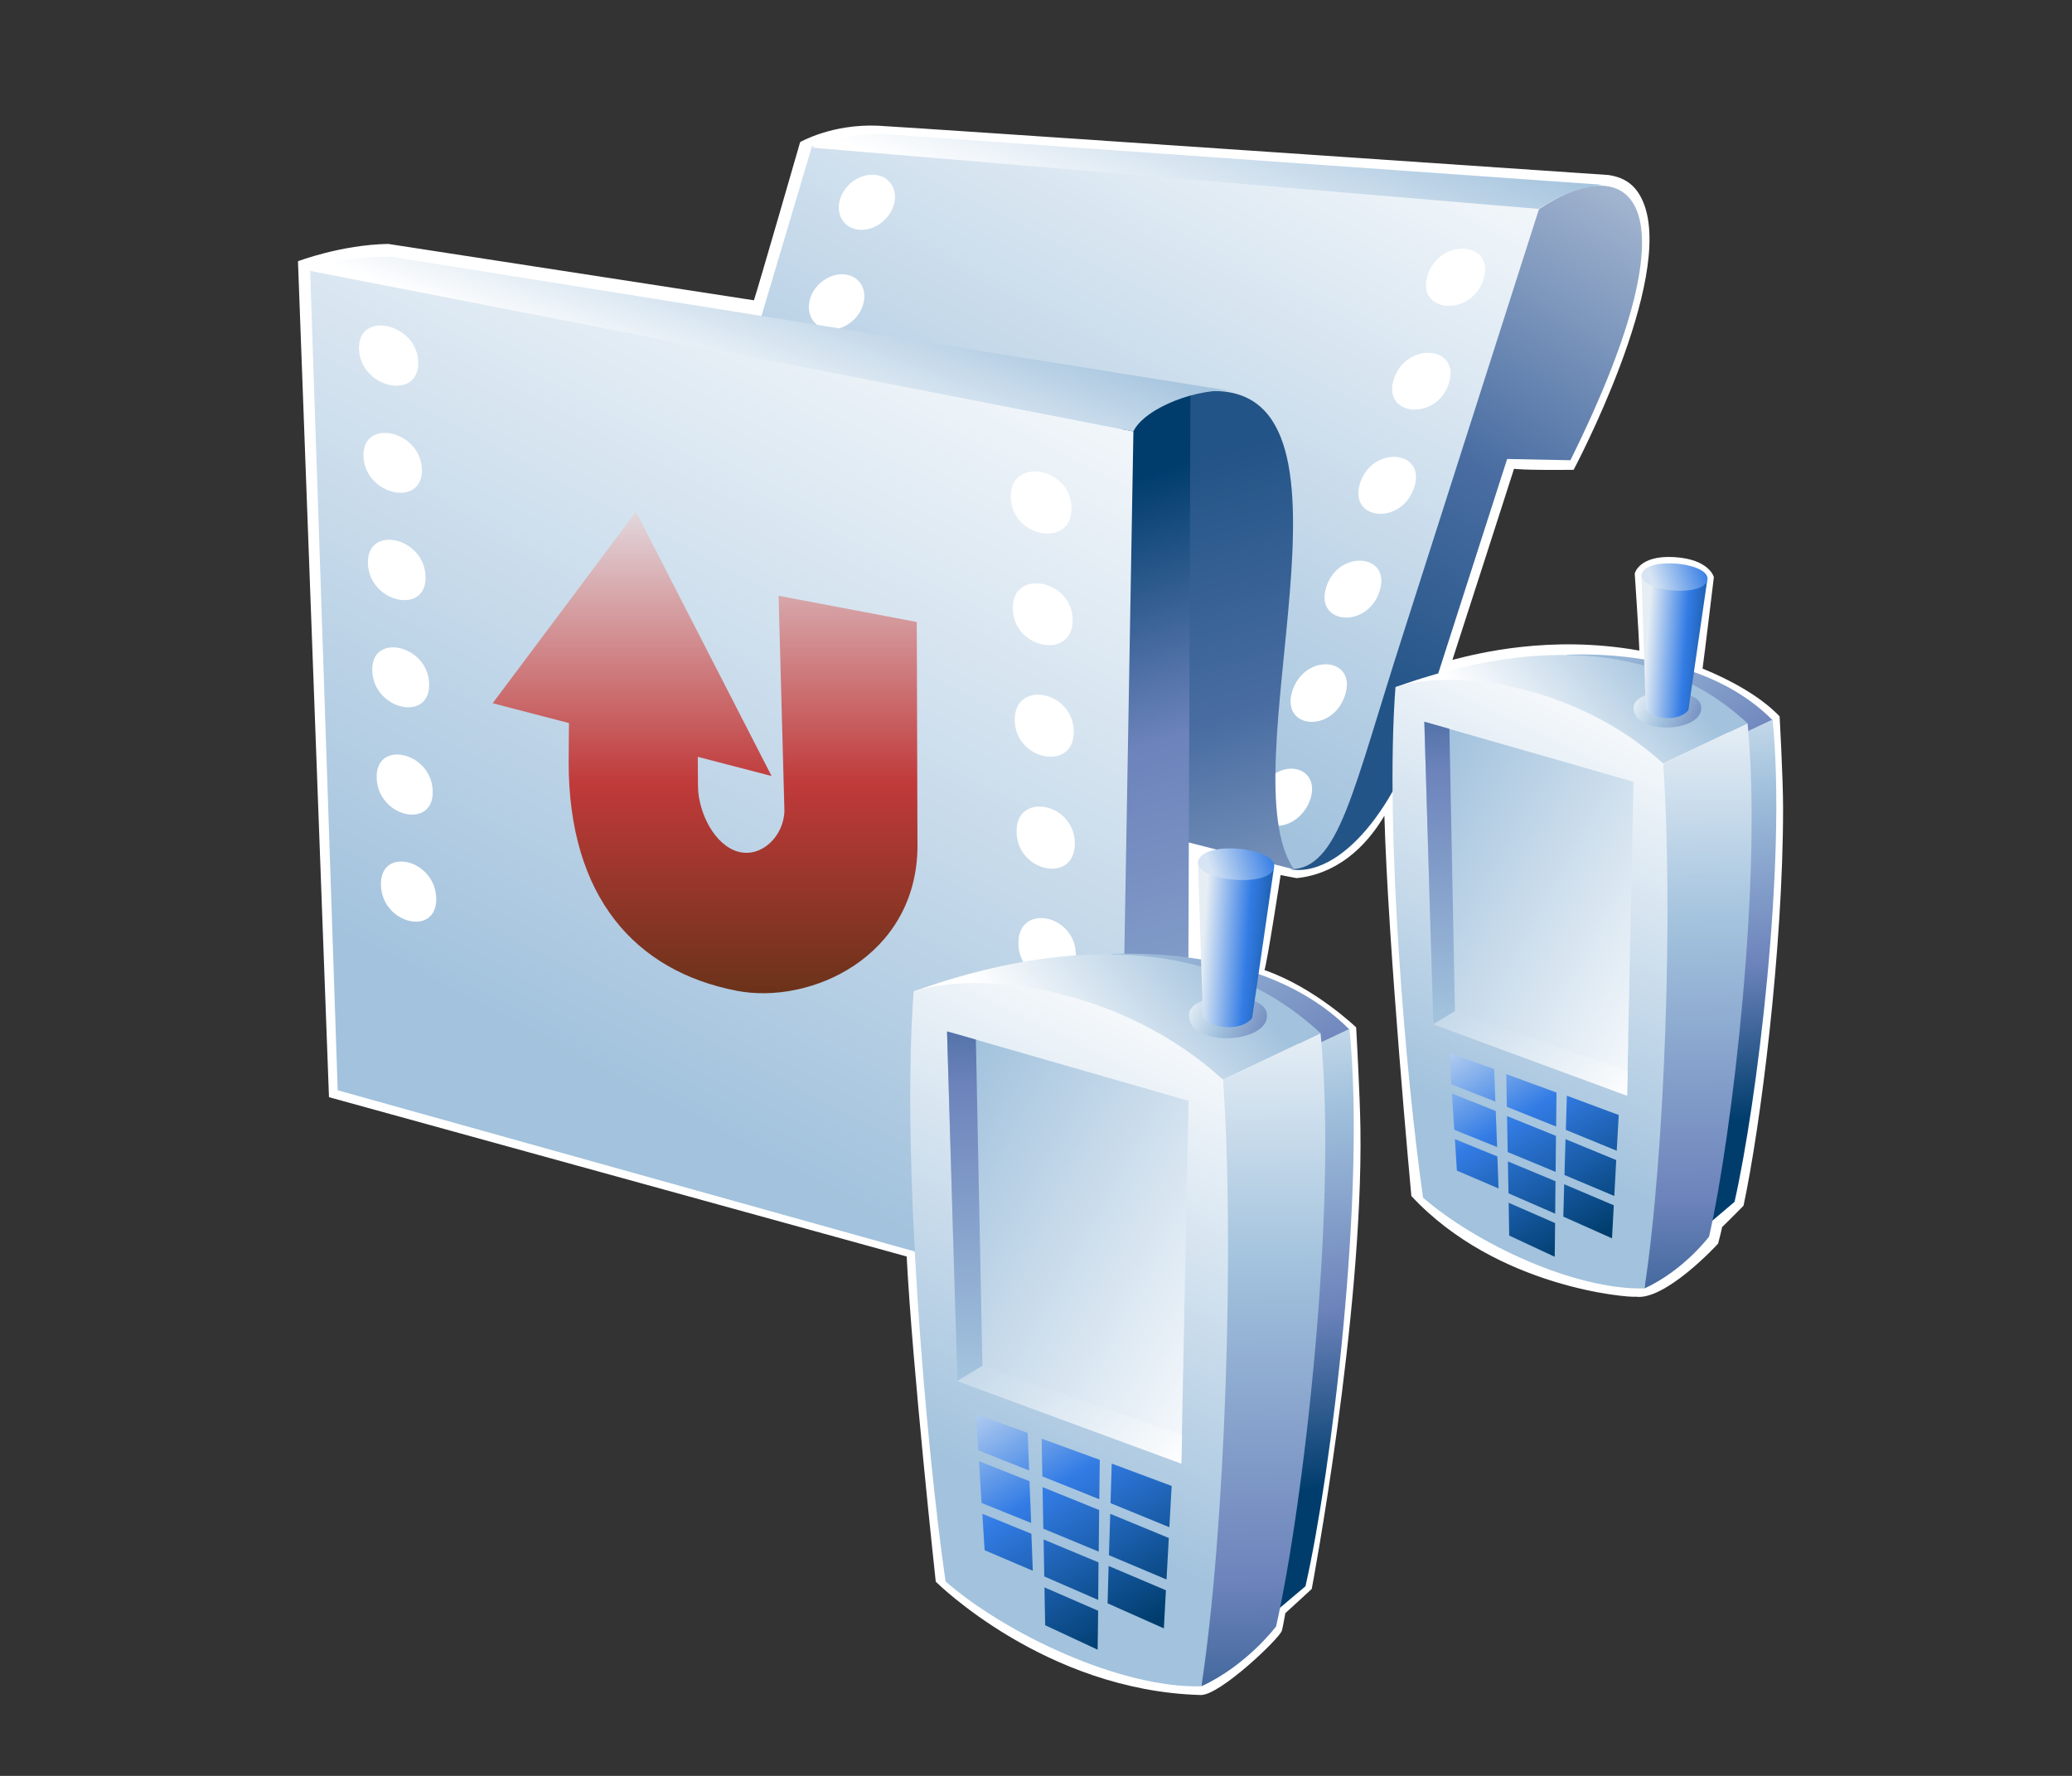 <?xml version="1.0" encoding="UTF-8"?>
<svg xmlns="http://www.w3.org/2000/svg" xmlns:xlink="http://www.w3.org/1999/xlink" contentScriptType="text/ecmascript" width="84" baseProfile="tiny" zoomAndPan="magnify" contentStyleType="text/css" viewBox="0 0 84 72" height="72" preserveAspectRatio="xMidYMid meet" version="1.1">
    <rect x="0" y="0" width="84" height="72" fill="#333333" stroke="none"/>
    <g>
        <g>
            <path fill="#ffffff" d="M 32.438 5.761 C 32.438 5.761 30.737 11.664 30.564 12.175 C 30.003 12.088 15.736 9.889 15.736 9.889 C 13.823 9.925 12.08 10.591 12.08 10.591 L 13.337 44.483 C 13.337 44.483 36.284 50.811 36.757 50.942 C 36.988 55.421 37.936 64.126 37.936 64.126 C 37.936 64.126 42.368 68.553 48.68 68.721 C 49.451 68.742 51.888 66.415 51.968 66.111 C 52.015 65.939 52.076 65.57 52.109 65.402 C 52.255 65.274 53.179 64.42 53.179 64.42 C 53.179 64.42 55.26 53.404 55.153 45.778 C 55.133 44.344 54.979 41.654 54.979 41.654 C 54.979 41.654 53.303 40.037 51.262 39.33 C 51.369 39.049 51.917 35.477 51.917 35.477 C 51.917 35.477 52.323 35.559 52.563 35.602 C 53.217 35.539 54.843 35.227 56.124 33.071 C 56.27 38.314 57.217 48.49 57.217 48.49 C 60.69 52.222 66.044 52.617 66.317 52.573 C 67.506 52.738 69.613 50.474 69.654 50.416 C 69.654 50.416 69.787 49.905 69.817 49.746 C 69.957 49.622 70.683 48.883 70.683 48.883 C 71.36 45.731 72.287 38.529 72.287 32.773 C 72.287 31.531 72.146 29.044 72.146 29.044 C 71.377 28.236 70.155 27.566 69.023 27.107 C 69.085 26.674 69.481 23.4 69.481 23.4 C 69.481 23.4 69.308 22.674 67.877 22.587 C 66.443 22.5 66.273 23.253 66.273 23.253 C 66.273 23.253 66.442 25.742 66.461 26.377 C 62.817 25.726 59.855 26.507 58.882 26.752 C 59.21 25.757 61.38 19.006 61.38 19.006 C 61.38 19.006 61.693 19.068 63.795 19.048 C 63.795 19.048 67.898 11.353 66.628 8.22 C 66.367 7.581 65.949 7.205 65.21 7.096 C 65.21 7.096 36.605 5.141 35.602 5.097 C 33.729 5.013 32.438 5.761 32.438 5.761 z "/>
            <linearGradient x1="-688.842" gradientTransform="matrix(1.19 0 0 -1.19 875.673 1351.903)" y1="1137.764" x2="-702.057" gradientUnits="userSpaceOnUse" y2="1112.661" xlink:type="simple" xlink:actuate="onLoad" id="XMLID_51_" xlink:show="other">
                <stop stop-color="#ffffff" offset="0"/>
                <stop stop-color="#ffffff" offset="0.05"/>
                <stop stop-color="#a2c2dd" offset="1"/>
            </linearGradient>
            <path fill="url(#XMLID_51_)" d="M 62.379 8.414 L 32.919 5.926 L 27.026 25.725 L 52.458 35.248 C 57.912 34.361 62.379 8.414 62.379 8.414 z "/>
            <linearGradient x1="-673.47" gradientTransform="matrix(1.19 0 0 -1.19 875.673 1351.903)" y1="1137.814" x2="-689.548" gradientUnits="userSpaceOnUse" y2="1112.384" xlink:type="simple" xlink:actuate="onLoad" id="XMLID_52_" xlink:show="other">
                <stop stop-color="#ffffff" offset="0"/>
                <stop stop-color="#496da2" offset="0.71"/>
                <stop stop-color="#235487" offset="0.99"/>
                <stop stop-color="#235487" offset="1"/>
            </linearGradient>
            <path fill="url(#XMLID_52_)" d="M 62.39 8.481 L 56.923 25.584 C 54.806 32.154 54.295 35.218 52.302 35.244 C 54.225 35.578 56.68 32.973 57.967 28.361 L 61.101 18.609 L 63.665 18.66 C 69.068 7.764 65.918 6.083 62.39 8.481 z "/>
            <linearGradient x1="-695.712" gradientTransform="matrix(1.19 0 0 -1.19 875.673 1351.903)" y1="1126.525" x2="-692.883" gradientUnits="userSpaceOnUse" y2="1134.198" xlink:type="simple" xlink:actuate="onLoad" id="XMLID_53_" xlink:show="other">
                <stop stop-color="#ffffff" offset="0"/>
                <stop stop-color="#ffffff" offset="0.05"/>
                <stop stop-color="#a2c2dd" offset="1"/>
            </linearGradient>
            <path fill="url(#XMLID_53_)" d="M 62.379 8.471 C 63.172 7.956 63.807 7.645 64.966 7.492 L 35.631 5.419 C 34.375 5.524 33.763 5.572 32.919 5.986 L 62.379 8.471 z "/>
            <path fill="#ffffff" d="M 35.479 7.089 C 34.875 7.023 34.236 7.466 34.055 8.079 C 33.871 8.693 34.208 9.247 34.808 9.312 C 35.406 9.378 36.044 8.936 36.233 8.318 C 36.42 7.705 36.083 7.154 35.479 7.089 z "/>
            <path fill="#ffffff" d="M 34.252 11.127 C 33.659 11.059 33.023 11.502 32.841 12.116 C 32.659 12.727 32.989 13.285 33.579 13.354 C 34.173 13.417 34.801 12.974 34.988 12.359 C 35.178 11.744 34.848 11.191 34.252 11.127 z "/>
            <path fill="#ffffff" d="M 57.879 11.155 C 57.384 12.685 59.633 12.873 60.134 11.341 C 60.649 9.795 58.376 9.606 57.879 11.155 z "/>
            <path fill="#ffffff" d="M 56.509 15.366 C 56.015 16.888 58.235 17.076 58.734 15.554 C 59.241 14.019 57.009 13.83 56.509 15.366 z "/>
            <path fill="#ffffff" d="M 55.141 19.58 C 54.649 21.118 56.828 21.306 57.33 19.768 C 57.838 18.24 55.639 18.048 55.141 19.58 z "/>
            <path fill="#ffffff" d="M 53.771 23.791 C 53.274 25.32 55.427 25.513 55.923 23.983 C 56.441 22.45 54.262 22.256 53.771 23.791 z "/>
            <path fill="#ffffff" d="M 52.396 28.005 C 51.898 29.551 54.013 29.748 54.524 28.198 C 55.039 26.648 52.903 26.45 52.396 28.005 z "/>
            <path fill="#ffffff" d="M 51.598 31.429 L 51.688 33.477 C 52.268 33.536 52.904 33.06 53.117 32.42 C 53.487 31.305 52.418 30.819 51.598 31.429 z "/>
            <linearGradient x1="-686.768" gradientTransform="matrix(1.19 0 0 -1.19 875.673 1351.903)" y1="1090.532" x2="-696.129" gradientUnits="userSpaceOnUse" y2="1120.385" xlink:type="simple" xlink:actuate="onLoad" id="XMLID_54_" xlink:show="other">
                <stop stop-color="#ffffff" offset="0"/>
                <stop stop-color="#496da2" offset="0.71"/>
                <stop stop-color="#235487" offset="0.99"/>
                <stop stop-color="#235487" offset="1"/>
            </linearGradient>
            <path fill="url(#XMLID_54_)" d="M 49.111 15.854 C 55.87 15.697 49.717 31.286 52.458 35.248 L 46.758 33.789 C 46.758 33.789 44.328 14.983 49.111 15.854 z "/>
            <linearGradient x1="-690.814" gradientTransform="matrix(1.19 0 0 -1.19 875.673 1351.903)" y1="1089.255" x2="-700.175" gradientUnits="userSpaceOnUse" y2="1119.111" xlink:type="simple" xlink:actuate="onLoad" id="XMLID_55_" xlink:show="other">
                <stop stop-color="#a2c2dd" offset="0"/>
                <stop stop-color="#a2c2dd" offset="0.1"/>
                <stop stop-color="#6c83bb" offset="0.71"/>
                <stop stop-color="#003d6d" offset="0.99"/>
                <stop stop-color="#003d6d" offset="1"/>
            </linearGradient>
            <polygon fill="url(#XMLID_55_)" points="45.337,53.042 45.473,16.7 48.261,15.985 48.137,50.462   "/>
            <linearGradient x1="-699.997" gradientTransform="matrix(1.19 0 0 -1.19 875.673 1351.903)" y1="1130.089" x2="-716.066" gradientUnits="userSpaceOnUse" y2="1099.563" xlink:type="simple" xlink:actuate="onLoad" id="XMLID_56_" xlink:show="other">
                <stop stop-color="#ffffff" offset="0"/>
                <stop stop-color="#ffffff" offset="0.05"/>
                <stop stop-color="#a2c2dd" offset="1"/>
            </linearGradient>
            <polygon fill="url(#XMLID_56_)" points="45.332,53.043 13.691,44.203 12.572,10.948 45.949,17.49   "/>
            <linearGradient x1="-711.557" gradientTransform="matrix(1.19 0 0 -1.19 875.673 1351.903)" y1="1119.957" x2="-711.557" gradientUnits="userSpaceOnUse" y2="1095.862" xlink:type="simple" xlink:actuate="onLoad" id="XMLID_57_" xlink:show="other">
                <stop stop-color="#e6eef4" offset="0"/>
                <stop stop-color="#c03a3a" offset="0.44"/>
                <stop stop-color="#302d02" offset="0.94"/>
                <stop stop-color="#302d02" offset="1"/>
            </linearGradient>
            <path fill="url(#XMLID_57_)" d="M 25.781 20.75 L 31.28 31.462 L 28.289 30.685 L 28.296 31.895 C 28.318 32.963 28.975 34.281 29.941 34.534 C 30.879 34.778 31.774 33.902 31.801 32.874 L 31.565 24.155 L 37.167 25.217 L 37.195 34.353 C 37.143 38.797 32.846 40.752 29.862 40.168 C 25.76 39.373 23.05 36.374 23.053 30.887 L 23.066 29.315 L 19.973 28.511 L 25.781 20.75 z "/>
            <linearGradient x1="-710.385" gradientTransform="matrix(1.19 0 0 -1.19 875.673 1351.903)" y1="1121.368" x2="-707.933" gradientUnits="userSpaceOnUse" y2="1128.008" xlink:type="simple" xlink:actuate="onLoad" id="XMLID_58_" xlink:show="other">
                <stop stop-color="#ffffff" offset="0"/>
                <stop stop-color="#ffffff" offset="0.05"/>
                <stop stop-color="#a2c2dd" offset="1"/>
            </linearGradient>
            <path fill="url(#XMLID_58_)" d="M 45.949 17.49 C 46.407 16.52 48.673 15.667 50.004 15.869 L 15.84 10.405 C 14.574 10.395 13.262 10.593 12.546 10.977 L 45.949 17.49 z "/>
            <path fill="#ffffff" d="M 14.555 14.166 C 14.623 15.752 17.012 16.255 16.955 14.669 C 16.896 13.082 14.485 12.577 14.555 14.166 z "/>
            <path fill="#ffffff" d="M 14.736 18.514 C 14.806 20.091 17.164 20.595 17.104 19.014 C 17.045 17.438 14.663 16.935 14.736 18.514 z "/>
            <path fill="#ffffff" d="M 14.915 22.863 C 14.987 24.448 17.307 24.95 17.252 23.365 C 17.196 21.762 14.849 21.261 14.915 22.863 z "/>
            <path fill="#ffffff" d="M 15.092 27.21 C 15.161 28.791 17.454 29.294 17.398 27.711 C 17.342 26.131 15.024 25.631 15.092 27.21 z "/>
            <path fill="#ffffff" d="M 15.272 31.558 C 15.335 33.146 17.598 33.644 17.543 32.059 C 17.486 30.472 15.199 29.973 15.272 31.558 z "/>
            <path fill="#ffffff" d="M 15.443 35.902 C 15.508 37.483 17.735 37.985 17.685 36.403 C 17.625 34.81 15.379 34.309 15.443 35.902 z "/>
            <path fill="#ffffff" d="M 40.977 20.156 C 41.011 21.797 43.459 22.246 43.439 20.602 C 43.425 18.945 40.949 18.496 40.977 20.156 z "/>
            <path fill="#ffffff" d="M 41.059 24.679 C 41.088 26.324 43.507 26.771 43.487 25.126 C 43.463 23.487 41.024 23.038 41.059 24.679 z "/>
            <path fill="#ffffff" d="M 41.137 29.208 C 41.167 30.844 43.554 31.29 43.533 29.652 C 43.51 27.997 41.107 27.552 41.137 29.208 z "/>
            <path fill="#ffffff" d="M 41.214 33.731 C 41.24 35.384 43.596 35.835 43.574 34.181 C 43.557 32.536 41.178 32.088 41.214 33.731 z "/>
            <path fill="#ffffff" d="M 41.288 38.261 C 41.318 39.907 43.639 40.356 43.616 38.704 C 43.599 37.053 41.257 36.606 41.288 38.261 z "/>
            <path fill="#ffffff" d="M 41.359 42.782 C 41.392 44.428 43.671 44.882 43.657 43.233 C 43.641 41.586 41.33 41.136 41.359 42.782 z "/>
            <path fill="#ffffff" d="M 41.401 47.17 C 41.429 48.827 43.747 49.276 43.733 47.618 C 43.71 45.958 41.378 45.512 41.401 47.17 z "/>
            <path fill="#ffffff" d="M 42.613 50.322 C 41.729 50.148 41.201 51.132 41.665 52.021 L 43.525 52.531 C 44.16 51.809 43.546 50.504 42.613 50.322 z "/>
            <linearGradient x1="-696.748" gradientTransform="matrix(1.19 0 0 -1.19 875.673 1351.903)" y1="1106.207" x2="-689.638" gradientUnits="userSpaceOnUse" y2="1096.082" xlink:type="simple" xlink:actuate="onLoad" id="XMLID_59_" xlink:show="other">
                <stop stop-color="#a2c2dd" offset="0"/>
                <stop stop-color="#a2c2dd" offset="0.1"/>
                <stop stop-color="#6c83bb" offset="0.71"/>
                <stop stop-color="#003d6d" offset="0.99"/>
                <stop stop-color="#003d6d" offset="1"/>
            </linearGradient>
            <path fill="url(#XMLID_59_)" d="M 45.044 38.676 C 47.608 38.581 51.928 38.946 54.715 41.747 L 53.066 42.508 L 45.044 38.676 z "/>
            <linearGradient x1="-692.77" gradientTransform="matrix(1.19 0 0 -1.19 875.673 1351.903)" y1="1105.232" x2="-690.26" gradientUnits="userSpaceOnUse" y2="1085.419" xlink:type="simple" xlink:actuate="onLoad" id="XMLID_60_" xlink:show="other">
                <stop stop-color="#ffffff" offset="0"/>
                <stop stop-color="#a2c2dd" offset="0.35"/>
                <stop stop-color="#6c83bb" offset="0.7"/>
                <stop stop-color="#003d6d" offset="1"/>
            </linearGradient>
            <path fill="url(#XMLID_60_)" d="M 53.338 42.362 L 51.598 65.433 L 52.925 64.311 C 53.965 59.729 55.378 48.429 54.709 41.713 L 53.338 42.362 z "/>
            <linearGradient x1="-700.921" gradientTransform="matrix(1.19 0 0 -1.19 875.673 1351.903)" y1="1098.387" x2="-694.423" gradientUnits="userSpaceOnUse" y2="1103.618" xlink:type="simple" xlink:actuate="onLoad" id="XMLID_61_" xlink:show="other">
                <stop stop-color="#ffffff" offset="0"/>
                <stop stop-color="#ffffff" offset="0.15"/>
                <stop stop-color="#a2c2dd" offset="1"/>
            </linearGradient>
            <path fill="url(#XMLID_61_)" d="M 37.04 40.195 C 41.921 38.445 48.684 37.38 53.537 41.891 L 49.583 43.775 L 37.04 40.195 z "/>
            <linearGradient x1="-692.711" gradientTransform="matrix(1.19 0 0 -1.19 875.673 1351.903)" y1="1103.871" x2="-692.392" gradientUnits="userSpaceOnUse" y2="1072.801" xlink:type="simple" xlink:actuate="onLoad" id="XMLID_62_" xlink:show="other">
                <stop stop-color="#ffffff" offset="0"/>
                <stop stop-color="#a2c2dd" offset="0.35"/>
                <stop stop-color="#6c83bb" offset="0.7"/>
                <stop stop-color="#003d6d" offset="1"/>
            </linearGradient>
            <path fill="url(#XMLID_62_)" d="M 49.582 43.775 L 48.706 68.368 C 50.558 67.514 51.734 65.938 51.734 65.938 C 52.829 61.108 54.247 48.978 53.536 41.891 L 49.582 43.775 z "/>
            <linearGradient x1="-695.845" gradientTransform="matrix(1.19 0 0 -1.19 875.673 1351.903)" y1="1101.873" x2="-691.319" gradientUnits="userSpaceOnUse" y2="1099.9" xlink:type="simple" xlink:actuate="onLoad" id="XMLID_63_" xlink:show="other">
                <stop stop-color="#ffffff" offset="0"/>
                <stop stop-color="#a2c2dd" offset="0.35"/>
                <stop stop-color="#6c83bb" offset="0.7"/>
                <stop stop-color="#003d6d" offset="1"/>
            </linearGradient>
            <path fill="url(#XMLID_63_)" d="M 51.356 41.078 C 51.557 42.319 48.171 42.513 48.199 41.144 C 48.219 40.204 51.209 40.149 51.356 41.078 z "/>
            <linearGradient x1="-694.912" gradientTransform="matrix(1.19 0 0 -1.19 875.673 1351.903)" y1="1103.487" x2="-691.486" gradientUnits="userSpaceOnUse" y2="1103.252" xlink:type="simple" xlink:actuate="onLoad" id="XMLID_64_" xlink:show="other">
                <stop stop-color="#e6eef4" offset="0"/>
                <stop stop-color="#337ce5" offset="0.44"/>
                <stop stop-color="#003d6d" offset="0.94"/>
                <stop stop-color="#003d6d" offset="1"/>
            </linearGradient>
            <path fill="url(#XMLID_64_)" d="M 48.565 34.911 C 48.565 34.911 48.767 41.238 48.767 41.257 C 49.256 41.798 50.418 41.755 50.763 41.27 L 51.641 35.221 L 48.565 34.911 z "/>
            <linearGradient x1="-693.327" gradientTransform="matrix(1.19 0 0 -1.19 875.673 1351.903)" y1="1102.754" x2="-701.84" gradientUnits="userSpaceOnUse" y2="1085.317" xlink:type="simple" xlink:actuate="onLoad" id="XMLID_65_" xlink:show="other">
                <stop stop-color="#ffffff" offset="0"/>
                <stop stop-color="#ffffff" offset="0.05"/>
                <stop stop-color="#a2c2dd" offset="1"/>
            </linearGradient>
            <path fill="url(#XMLID_65_)" d="M 37.04 40.195 C 39.756 39.308 45.508 40.048 49.582 43.775 C 50.059 50.459 49.671 62.071 48.706 68.368 C 45.421 68.451 40.782 66.244 38.333 64.118 C 37.528 58.498 36.53 46.918 37.04 40.195 z "/>
            <linearGradient x1="-691.596" gradientTransform="matrix(1.19 0 0 -1.19 875.673 1351.903)" y1="1089.229" x2="-704.87" gradientUnits="userSpaceOnUse" y2="1096.568" xlink:type="simple" xlink:actuate="onLoad" id="XMLID_66_" xlink:show="other">
                <stop stop-color="#ffffff" offset="0"/>
                <stop stop-color="#ffffff" offset="0.05"/>
                <stop stop-color="#a2c2dd" offset="1"/>
            </linearGradient>
            <polygon fill="url(#XMLID_66_)" points="38.393,41.816 38.812,55.993 47.889,59.336 48.188,44.632   "/>
            <linearGradient x1="-702.299" gradientTransform="matrix(1.19 0 0 -1.19 875.673 1351.903)" y1="1079.699" x2="-703.004" gradientUnits="userSpaceOnUse" y2="1107.365" xlink:type="simple" xlink:actuate="onLoad" id="XMLID_67_" xlink:show="other">
                <stop stop-color="#ffffff" offset="0"/>
                <stop stop-color="#a2c2dd" offset="0.35"/>
                <stop stop-color="#6c83bb" offset="0.7"/>
                <stop stop-color="#003d6d" offset="1"/>
            </linearGradient>
            <polygon fill="url(#XMLID_67_)" points="39.827,55.379 39.563,42.148 38.393,41.816 38.812,55.993   "/>
            <linearGradient x1="-694.759" gradientTransform="matrix(1.19 0 0 -1.19 875.673 1351.903)" y1="1083.514" x2="-705.488" gradientUnits="userSpaceOnUse" y2="1093.639" xlink:type="simple" xlink:actuate="onLoad" id="XMLID_68_" xlink:show="other">
                <stop stop-color="#ffffff" offset="0"/>
                <stop stop-color="#ffffff" offset="0.15"/>
                <stop stop-color="#a2c2dd" offset="1"/>
            </linearGradient>
            <polygon fill="url(#XMLID_68_)" points="38.812,55.993 39.827,55.379 47.922,58.179 47.889,59.336   "/>
            <linearGradient x1="-694.433" gradientTransform="matrix(1.19 0 0 -1.19 875.673 1351.903)" y1="1105.853" x2="-692.352" gradientUnits="userSpaceOnUse" y2="1106.524" xlink:type="simple" xlink:actuate="onLoad" id="XMLID_69_" xlink:show="other">
                <stop stop-color="#d6e4f3" offset="0"/>
                <stop stop-color="#337ce5" offset="1"/>
            </linearGradient>
            <path fill="url(#XMLID_69_)" d="M 51.642 35.22 C 51.352 36.038 48.271 35.673 48.592 34.856 C 48.919 34.046 51.92 34.394 51.642 35.22 z "/>
            <linearGradient x1="-701.301" gradientTransform="matrix(1.19 0 0 -1.19 875.673 1351.903)" y1="1090.438" x2="-695.433" gradientUnits="userSpaceOnUse" y2="1080.683" xlink:type="simple" xlink:actuate="onLoad" id="XMLID_70_" xlink:show="other">
                <stop stop-color="#e6eef4" offset="0"/>
                <stop stop-color="#337ce5" offset="0.44"/>
                <stop stop-color="#003d6d" offset="0.94"/>
                <stop stop-color="#003d6d" offset="1"/>
            </linearGradient>
            <polygon fill="url(#XMLID_70_)" points="44.957,63.053 47.291,64.037 47.384,62.355 45.009,61.375   "/>
            <linearGradient x1="-700.463" gradientTransform="matrix(1.19 0 0 -1.19 875.673 1351.903)" y1="1090.945" x2="-694.593" gradientUnits="userSpaceOnUse" y2="1081.186" xlink:type="simple" xlink:actuate="onLoad" id="XMLID_71_" xlink:show="other">
                <stop stop-color="#e6eef4" offset="0"/>
                <stop stop-color="#337ce5" offset="0.44"/>
                <stop stop-color="#003d6d" offset="0.94"/>
                <stop stop-color="#003d6d" offset="1"/>
            </linearGradient>
            <polygon fill="url(#XMLID_71_)" points="47.406,61.919 47.5,60.245 45.07,59.339 45.021,60.942   "/>
            <linearGradient x1="-702.107" gradientTransform="matrix(1.19 0 0 -1.19 875.673 1351.903)" y1="1089.947" x2="-696.241" gradientUnits="userSpaceOnUse" y2="1080.196" xlink:type="simple" xlink:actuate="onLoad" id="XMLID_72_" xlink:show="other">
                <stop stop-color="#e6eef4" offset="0"/>
                <stop stop-color="#337ce5" offset="0.44"/>
                <stop stop-color="#003d6d" offset="0.94"/>
                <stop stop-color="#003d6d" offset="1"/>
            </linearGradient>
            <polygon fill="url(#XMLID_72_)" points="44.944,63.489 44.902,65.004 47.184,66.02 47.267,64.475   "/>
            <linearGradient x1="-703.815" gradientTransform="matrix(1.19 0 0 -1.19 875.673 1351.903)" y1="1088.926" x2="-697.947" gradientUnits="userSpaceOnUse" y2="1079.171" xlink:type="simple" xlink:actuate="onLoad" id="XMLID_73_" xlink:show="other">
                <stop stop-color="#e6eef4" offset="0"/>
                <stop stop-color="#337ce5" offset="0.44"/>
                <stop stop-color="#003d6d" offset="0.94"/>
                <stop stop-color="#003d6d" offset="1"/>
            </linearGradient>
            <polygon fill="url(#XMLID_73_)" points="41.736,60.053 39.688,59.241 39.793,60.934 41.803,61.745   "/>
            <linearGradient x1="-701.816" gradientTransform="matrix(1.19 0 0 -1.19 875.673 1351.903)" y1="1090.128" x2="-695.948" gradientUnits="userSpaceOnUse" y2="1080.373" xlink:type="simple" xlink:actuate="onLoad" id="XMLID_74_" xlink:show="other">
                <stop stop-color="#e6eef4" offset="0"/>
                <stop stop-color="#337ce5" offset="0.44"/>
                <stop stop-color="#003d6d" offset="0.94"/>
                <stop stop-color="#003d6d" offset="1"/>
            </linearGradient>
            <polygon fill="url(#XMLID_74_)" points="44.565,60.783 44.586,59.188 42.229,58.328 42.257,59.857   "/>
            <linearGradient x1="-703.12" gradientTransform="matrix(1.19 0 0 -1.19 875.673 1351.903)" y1="1089.344" x2="-697.251" gradientUnits="userSpaceOnUse" y2="1079.588" xlink:type="simple" xlink:actuate="onLoad" id="XMLID_75_" xlink:show="other">
                <stop stop-color="#e6eef4" offset="0"/>
                <stop stop-color="#337ce5" offset="0.44"/>
                <stop stop-color="#003d6d" offset="0.94"/>
                <stop stop-color="#003d6d" offset="1"/>
            </linearGradient>
            <polygon fill="url(#XMLID_75_)" points="41.663,58.093 39.565,57.337 39.66,58.803 41.721,59.617   "/>
            <linearGradient x1="-703.335" gradientTransform="matrix(1.19 0 0 -1.19 875.673 1351.903)" y1="1089.222" x2="-697.463" gradientUnits="userSpaceOnUse" y2="1079.46" xlink:type="simple" xlink:actuate="onLoad" id="XMLID_76_" xlink:show="other">
                <stop stop-color="#e6eef4" offset="0"/>
                <stop stop-color="#337ce5" offset="0.44"/>
                <stop stop-color="#003d6d" offset="0.94"/>
                <stop stop-color="#003d6d" offset="1"/>
            </linearGradient>
            <polygon fill="url(#XMLID_76_)" points="42.335,63.914 44.521,64.866 44.534,63.344 42.308,62.416   "/>
            <linearGradient x1="-704.505" gradientTransform="matrix(1.19 0 0 -1.19 875.673 1351.903)" y1="1088.51" x2="-698.638" gradientUnits="userSpaceOnUse" y2="1078.757" xlink:type="simple" xlink:actuate="onLoad" id="XMLID_77_" xlink:show="other">
                <stop stop-color="#e6eef4" offset="0"/>
                <stop stop-color="#337ce5" offset="0.44"/>
                <stop stop-color="#003d6d" offset="0.94"/>
                <stop stop-color="#003d6d" offset="1"/>
            </linearGradient>
            <polygon fill="url(#XMLID_77_)" points="41.813,62.184 39.825,61.373 39.916,62.85 41.87,63.684   "/>
            <linearGradient x1="-702.582" gradientTransform="matrix(1.19 0 0 -1.19 875.673 1351.903)" y1="1089.668" x2="-696.714" gradientUnits="userSpaceOnUse" y2="1079.912" xlink:type="simple" xlink:actuate="onLoad" id="XMLID_78_" xlink:show="other">
                <stop stop-color="#e6eef4" offset="0"/>
                <stop stop-color="#337ce5" offset="0.44"/>
                <stop stop-color="#003d6d" offset="0.94"/>
                <stop stop-color="#003d6d" offset="1"/>
            </linearGradient>
            <polygon fill="url(#XMLID_78_)" points="42.266,60.293 42.297,61.977 44.543,62.909 44.56,61.221   "/>
            <linearGradient x1="-704.056" gradientTransform="matrix(1.19 0 0 -1.19 875.673 1351.903)" y1="1088.781" x2="-698.188" gradientUnits="userSpaceOnUse" y2="1079.025" xlink:type="simple" xlink:actuate="onLoad" id="XMLID_79_" xlink:show="other">
                <stop stop-color="#e6eef4" offset="0"/>
                <stop stop-color="#337ce5" offset="0.44"/>
                <stop stop-color="#003d6d" offset="0.94"/>
                <stop stop-color="#003d6d" offset="1"/>
            </linearGradient>
            <polygon fill="url(#XMLID_79_)" points="42.343,64.357 42.371,65.892 44.499,66.884 44.52,65.305   "/>
            <linearGradient x1="-681.381" gradientTransform="matrix(1.19 0 0 -1.19 875.673 1351.903)" y1="1115.986" x2="-675.226" gradientUnits="userSpaceOnUse" y2="1107.22" xlink:type="simple" xlink:actuate="onLoad" id="XMLID_80_" xlink:show="other">
                <stop stop-color="#a2c2dd" offset="0"/>
                <stop stop-color="#a2c2dd" offset="0.1"/>
                <stop stop-color="#6c83bb" offset="0.71"/>
                <stop stop-color="#003d6d" offset="0.99"/>
                <stop stop-color="#003d6d" offset="1"/>
            </linearGradient>
            <path fill="url(#XMLID_80_)" d="M 63.498 26.543 C 65.719 26.462 69.456 26.776 71.867 29.202 L 70.442 29.859 L 63.498 26.543 z "/>
            <linearGradient x1="-677.938" gradientTransform="matrix(1.19 0 0 -1.19 875.673 1351.903)" y1="1115.137" x2="-675.764" gradientUnits="userSpaceOnUse" y2="1097.995" xlink:type="simple" xlink:actuate="onLoad" id="XMLID_81_" xlink:show="other">
                <stop stop-color="#ffffff" offset="0"/>
                <stop stop-color="#a2c2dd" offset="0.35"/>
                <stop stop-color="#6c83bb" offset="0.7"/>
                <stop stop-color="#003d6d" offset="1"/>
            </linearGradient>
            <path fill="url(#XMLID_81_)" d="M 70.676 29.732 L 69.173 49.7 L 70.319 48.727 C 71.218 44.762 72.443 34.982 71.862 29.172 L 70.676 29.732 z "/>
            <linearGradient x1="-684.998" gradientTransform="matrix(1.19 0 0 -1.19 875.673 1351.903)" y1="1109.21" x2="-679.365" gradientUnits="userSpaceOnUse" y2="1113.736" xlink:type="simple" xlink:actuate="onLoad" id="XMLID_82_" xlink:show="other">
                <stop stop-color="#ffffff" offset="0"/>
                <stop stop-color="#ffffff" offset="0.15"/>
                <stop stop-color="#a2c2dd" offset="1"/>
            </linearGradient>
            <path fill="url(#XMLID_82_)" d="M 56.573 27.859 C 60.798 26.344 66.649 25.421 70.846 29.327 L 67.424 30.954 L 56.573 27.859 z "/>
            <linearGradient x1="-677.881" gradientTransform="matrix(1.19 0 0 -1.19 875.673 1351.903)" y1="1113.962" x2="-677.613" gradientUnits="userSpaceOnUse" y2="1087.073" xlink:type="simple" xlink:actuate="onLoad" id="XMLID_83_" xlink:show="other">
                <stop stop-color="#ffffff" offset="0"/>
                <stop stop-color="#a2c2dd" offset="0.35"/>
                <stop stop-color="#6c83bb" offset="0.7"/>
                <stop stop-color="#003d6d" offset="1"/>
            </linearGradient>
            <path fill="url(#XMLID_83_)" d="M 67.425 30.953 L 66.668 52.237 C 68.271 51.499 69.288 50.133 69.288 50.133 C 70.234 45.955 71.461 35.457 70.847 29.326 L 67.425 30.953 z "/>
            <linearGradient x1="-680.597" gradientTransform="matrix(1.19 0 0 -1.19 875.673 1351.903)" y1="1112.234" x2="-676.678" gradientUnits="userSpaceOnUse" y2="1110.522" xlink:type="simple" xlink:actuate="onLoad" id="XMLID_84_" xlink:show="other">
                <stop stop-color="#ffffff" offset="0"/>
                <stop stop-color="#a2c2dd" offset="0.35"/>
                <stop stop-color="#6c83bb" offset="0.7"/>
                <stop stop-color="#003d6d" offset="1"/>
            </linearGradient>
            <path fill="url(#XMLID_84_)" d="M 68.962 28.62 C 69.136 29.695 66.206 29.861 66.229 28.68 C 66.248 27.866 68.834 27.818 68.962 28.62 z "/>
            <linearGradient x1="-679.792" gradientTransform="matrix(1.19 0 0 -1.19 875.673 1351.903)" y1="1113.628" x2="-676.828" gradientUnits="userSpaceOnUse" y2="1113.427" xlink:type="simple" xlink:actuate="onLoad" id="XMLID_85_" xlink:show="other">
                <stop stop-color="#e6eef4" offset="0"/>
                <stop stop-color="#337ce5" offset="0.44"/>
                <stop stop-color="#003d6d" offset="0.94"/>
                <stop stop-color="#003d6d" offset="1"/>
            </linearGradient>
            <path fill="url(#XMLID_85_)" d="M 66.547 23.285 C 66.547 23.285 66.72 28.761 66.72 28.775 C 67.146 29.244 68.152 29.208 68.449 28.787 L 69.208 23.552 L 66.547 23.285 z "/>
            <linearGradient x1="-678.415" gradientTransform="matrix(1.19 0 0 -1.19 875.673 1351.903)" y1="1112.989" x2="-685.786" gradientUnits="userSpaceOnUse" y2="1097.902" xlink:type="simple" xlink:actuate="onLoad" id="XMLID_86_" xlink:show="other">
                <stop stop-color="#ffffff" offset="0"/>
                <stop stop-color="#ffffff" offset="0.05"/>
                <stop stop-color="#a2c2dd" offset="1"/>
            </linearGradient>
            <path fill="url(#XMLID_86_)" d="M 56.573 27.859 C 58.924 27.09 63.899 27.729 67.425 30.954 C 67.837 36.739 67.503 46.789 66.668 52.236 C 63.823 52.307 59.81 50.398 57.692 48.558 C 56.996 43.696 56.133 33.675 56.573 27.859 z "/>
            <linearGradient x1="-676.919" gradientTransform="matrix(1.19 0 0 -1.19 875.673 1351.903)" y1="1101.288" x2="-688.406" gradientUnits="userSpaceOnUse" y2="1107.644" xlink:type="simple" xlink:actuate="onLoad" id="XMLID_87_" xlink:show="other">
                <stop stop-color="#ffffff" offset="0"/>
                <stop stop-color="#ffffff" offset="0.05"/>
                <stop stop-color="#a2c2dd" offset="1"/>
            </linearGradient>
            <polygon fill="url(#XMLID_87_)" points="57.743,29.262 58.107,41.527 65.962,44.421 66.221,31.696   "/>
            <linearGradient x1="-686.185" gradientTransform="matrix(1.19 0 0 -1.19 875.673 1351.903)" y1="1093.049" x2="-686.789" gradientUnits="userSpaceOnUse" y2="1116.977" xlink:type="simple" xlink:actuate="onLoad" id="XMLID_88_" xlink:show="other">
                <stop stop-color="#ffffff" offset="0"/>
                <stop stop-color="#a2c2dd" offset="0.35"/>
                <stop stop-color="#6c83bb" offset="0.7"/>
                <stop stop-color="#003d6d" offset="1"/>
            </linearGradient>
            <polygon fill="url(#XMLID_88_)" points="58.984,40.997 58.759,29.548 57.743,29.262 58.107,41.527   "/>
            <linearGradient x1="-679.655" gradientTransform="matrix(1.19 0 0 -1.19 875.673 1351.903)" y1="1096.341" x2="-688.941" gradientUnits="userSpaceOnUse" y2="1105.106" xlink:type="simple" xlink:actuate="onLoad" id="XMLID_89_" xlink:show="other">
                <stop stop-color="#ffffff" offset="0"/>
                <stop stop-color="#ffffff" offset="0.15"/>
                <stop stop-color="#a2c2dd" offset="1"/>
            </linearGradient>
            <polygon fill="url(#XMLID_89_)" points="58.107,41.527 58.984,40.997 65.989,43.42 65.962,44.421   "/>
            <linearGradient x1="-679.372" gradientTransform="matrix(1.19 0 0 -1.19 875.673 1351.903)" y1="1115.676" x2="-677.576" gradientUnits="userSpaceOnUse" y2="1116.255" xlink:type="simple" xlink:actuate="onLoad" id="XMLID_90_" xlink:show="other">
                <stop stop-color="#d6e4f3" offset="0"/>
                <stop stop-color="#337ce5" offset="1"/>
            </linearGradient>
            <path fill="url(#XMLID_90_)" d="M 69.209 23.552 C 68.958 24.261 66.291 23.945 66.568 23.237 C 66.853 22.535 69.45 22.838 69.209 23.552 z "/>
            <linearGradient x1="-685.313" gradientTransform="matrix(1.19 0 0 -1.19 875.673 1351.903)" y1="1102.334" x2="-680.244" gradientUnits="userSpaceOnUse" y2="1093.899" xlink:type="simple" xlink:actuate="onLoad" id="XMLID_91_" xlink:show="other">
                <stop stop-color="#e6eef4" offset="0"/>
                <stop stop-color="#337ce5" offset="0.44"/>
                <stop stop-color="#003d6d" offset="0.94"/>
                <stop stop-color="#003d6d" offset="1"/>
            </linearGradient>
            <polygon fill="url(#XMLID_91_)" points="63.424,47.638 65.444,48.489 65.523,47.033 63.467,46.186   "/>
            <linearGradient x1="-684.587" gradientTransform="matrix(1.19 0 0 -1.19 875.673 1351.903)" y1="1102.771" x2="-679.518" gradientUnits="userSpaceOnUse" y2="1094.337" xlink:type="simple" xlink:actuate="onLoad" id="XMLID_92_" xlink:show="other">
                <stop stop-color="#e6eef4" offset="0"/>
                <stop stop-color="#337ce5" offset="0.44"/>
                <stop stop-color="#003d6d" offset="0.94"/>
                <stop stop-color="#003d6d" offset="1"/>
            </linearGradient>
            <polygon fill="url(#XMLID_92_)" points="65.543,46.655 65.625,45.206 63.521,44.424 63.48,45.809   "/>
            <linearGradient x1="-686.013" gradientTransform="matrix(1.19 0 0 -1.19 875.673 1351.903)" y1="1101.917" x2="-680.942" gradientUnits="userSpaceOnUse" y2="1093.48" xlink:type="simple" xlink:actuate="onLoad" id="XMLID_93_" xlink:show="other">
                <stop stop-color="#e6eef4" offset="0"/>
                <stop stop-color="#337ce5" offset="0.44"/>
                <stop stop-color="#003d6d" offset="0.94"/>
                <stop stop-color="#003d6d" offset="1"/>
            </linearGradient>
            <polygon fill="url(#XMLID_93_)" points="63.413,48.013 63.378,49.326 65.352,50.206 65.424,48.867   "/>
            <linearGradient x1="-687.491" gradientTransform="matrix(1.19 0 0 -1.19 875.673 1351.903)" y1="1101.029" x2="-682.42" gradientUnits="userSpaceOnUse" y2="1092.592" xlink:type="simple" xlink:actuate="onLoad" id="XMLID_94_" xlink:show="other">
                <stop stop-color="#e6eef4" offset="0"/>
                <stop stop-color="#337ce5" offset="0.44"/>
                <stop stop-color="#003d6d" offset="0.94"/>
                <stop stop-color="#003d6d" offset="1"/>
            </linearGradient>
            <polygon fill="url(#XMLID_94_)" points="60.637,45.042 58.864,44.337 58.957,45.805 60.694,46.505   "/>
            <linearGradient x1="-685.763" gradientTransform="matrix(1.19 0 0 -1.19 875.673 1351.903)" y1="1102.069" x2="-680.69" gradientUnits="userSpaceOnUse" y2="1093.628" xlink:type="simple" xlink:actuate="onLoad" id="XMLID_95_" xlink:show="other">
                <stop stop-color="#e6eef4" offset="0"/>
                <stop stop-color="#337ce5" offset="0.44"/>
                <stop stop-color="#003d6d" offset="0.94"/>
                <stop stop-color="#003d6d" offset="1"/>
            </linearGradient>
            <polygon fill="url(#XMLID_95_)" points="63.086,45.673 63.102,44.295 61.064,43.547 61.088,44.874   "/>
            <linearGradient x1="-686.89" gradientTransform="matrix(1.19 0 0 -1.19 875.673 1351.903)" y1="1101.387" x2="-681.823" gradientUnits="userSpaceOnUse" y2="1092.957" xlink:type="simple" xlink:actuate="onLoad" id="XMLID_96_" xlink:show="other">
                <stop stop-color="#e6eef4" offset="0"/>
                <stop stop-color="#337ce5" offset="0.44"/>
                <stop stop-color="#003d6d" offset="0.94"/>
                <stop stop-color="#003d6d" offset="1"/>
            </linearGradient>
            <polygon fill="url(#XMLID_96_)" points="60.574,43.345 58.759,42.693 58.839,43.961 60.623,44.663   "/>
            <linearGradient x1="-687.073" gradientTransform="matrix(1.19 0 0 -1.19 875.673 1351.903)" y1="1101.283" x2="-682" gradientUnits="userSpaceOnUse" y2="1092.841" xlink:type="simple" xlink:actuate="onLoad" id="XMLID_97_" xlink:show="other">
                <stop stop-color="#e6eef4" offset="0"/>
                <stop stop-color="#337ce5" offset="0.44"/>
                <stop stop-color="#003d6d" offset="0.94"/>
                <stop stop-color="#003d6d" offset="1"/>
            </linearGradient>
            <polygon fill="url(#XMLID_97_)" points="61.156,48.382 63.048,49.206 63.06,47.891 61.131,47.087   "/>
            <linearGradient x1="-688.085" gradientTransform="matrix(1.19 0 0 -1.19 875.673 1351.903)" y1="1100.668" x2="-683.017" gradientUnits="userSpaceOnUse" y2="1092.234" xlink:type="simple" xlink:actuate="onLoad" id="XMLID_98_" xlink:show="other">
                <stop stop-color="#e6eef4" offset="0"/>
                <stop stop-color="#337ce5" offset="0.44"/>
                <stop stop-color="#003d6d" offset="0.94"/>
                <stop stop-color="#003d6d" offset="1"/>
            </linearGradient>
            <polygon fill="url(#XMLID_98_)" points="60.704,46.887 58.983,46.184 59.063,47.461 60.753,48.184   "/>
            <linearGradient x1="-686.425" gradientTransform="matrix(1.19 0 0 -1.19 875.673 1351.903)" y1="1101.669" x2="-681.354" gradientUnits="userSpaceOnUse" y2="1093.232" xlink:type="simple" xlink:actuate="onLoad" id="XMLID_99_" xlink:show="other">
                <stop stop-color="#e6eef4" offset="0"/>
                <stop stop-color="#337ce5" offset="0.44"/>
                <stop stop-color="#003d6d" offset="0.94"/>
                <stop stop-color="#003d6d" offset="1"/>
            </linearGradient>
            <polygon fill="url(#XMLID_99_)" points="61.095,45.249 61.123,46.708 63.065,47.512 63.08,46.053   "/>
            <linearGradient x1="-687.701" gradientTransform="matrix(1.19 0 0 -1.19 875.673 1351.903)" y1="1100.904" x2="-682.629" gradientUnits="userSpaceOnUse" y2="1092.465" xlink:type="simple" xlink:actuate="onLoad" id="XMLID_100_" xlink:show="other">
                <stop stop-color="#e6eef4" offset="0"/>
                <stop stop-color="#337ce5" offset="0.44"/>
                <stop stop-color="#003d6d" offset="0.94"/>
                <stop stop-color="#003d6d" offset="1"/>
            </linearGradient>
            <polygon fill="url(#XMLID_100_)" points="61.162,48.764 61.185,50.095 63.029,50.954 63.045,49.588   "/>
        </g>
        <rect width="84" fill="none" height="72"/>
    </g>
</svg>
